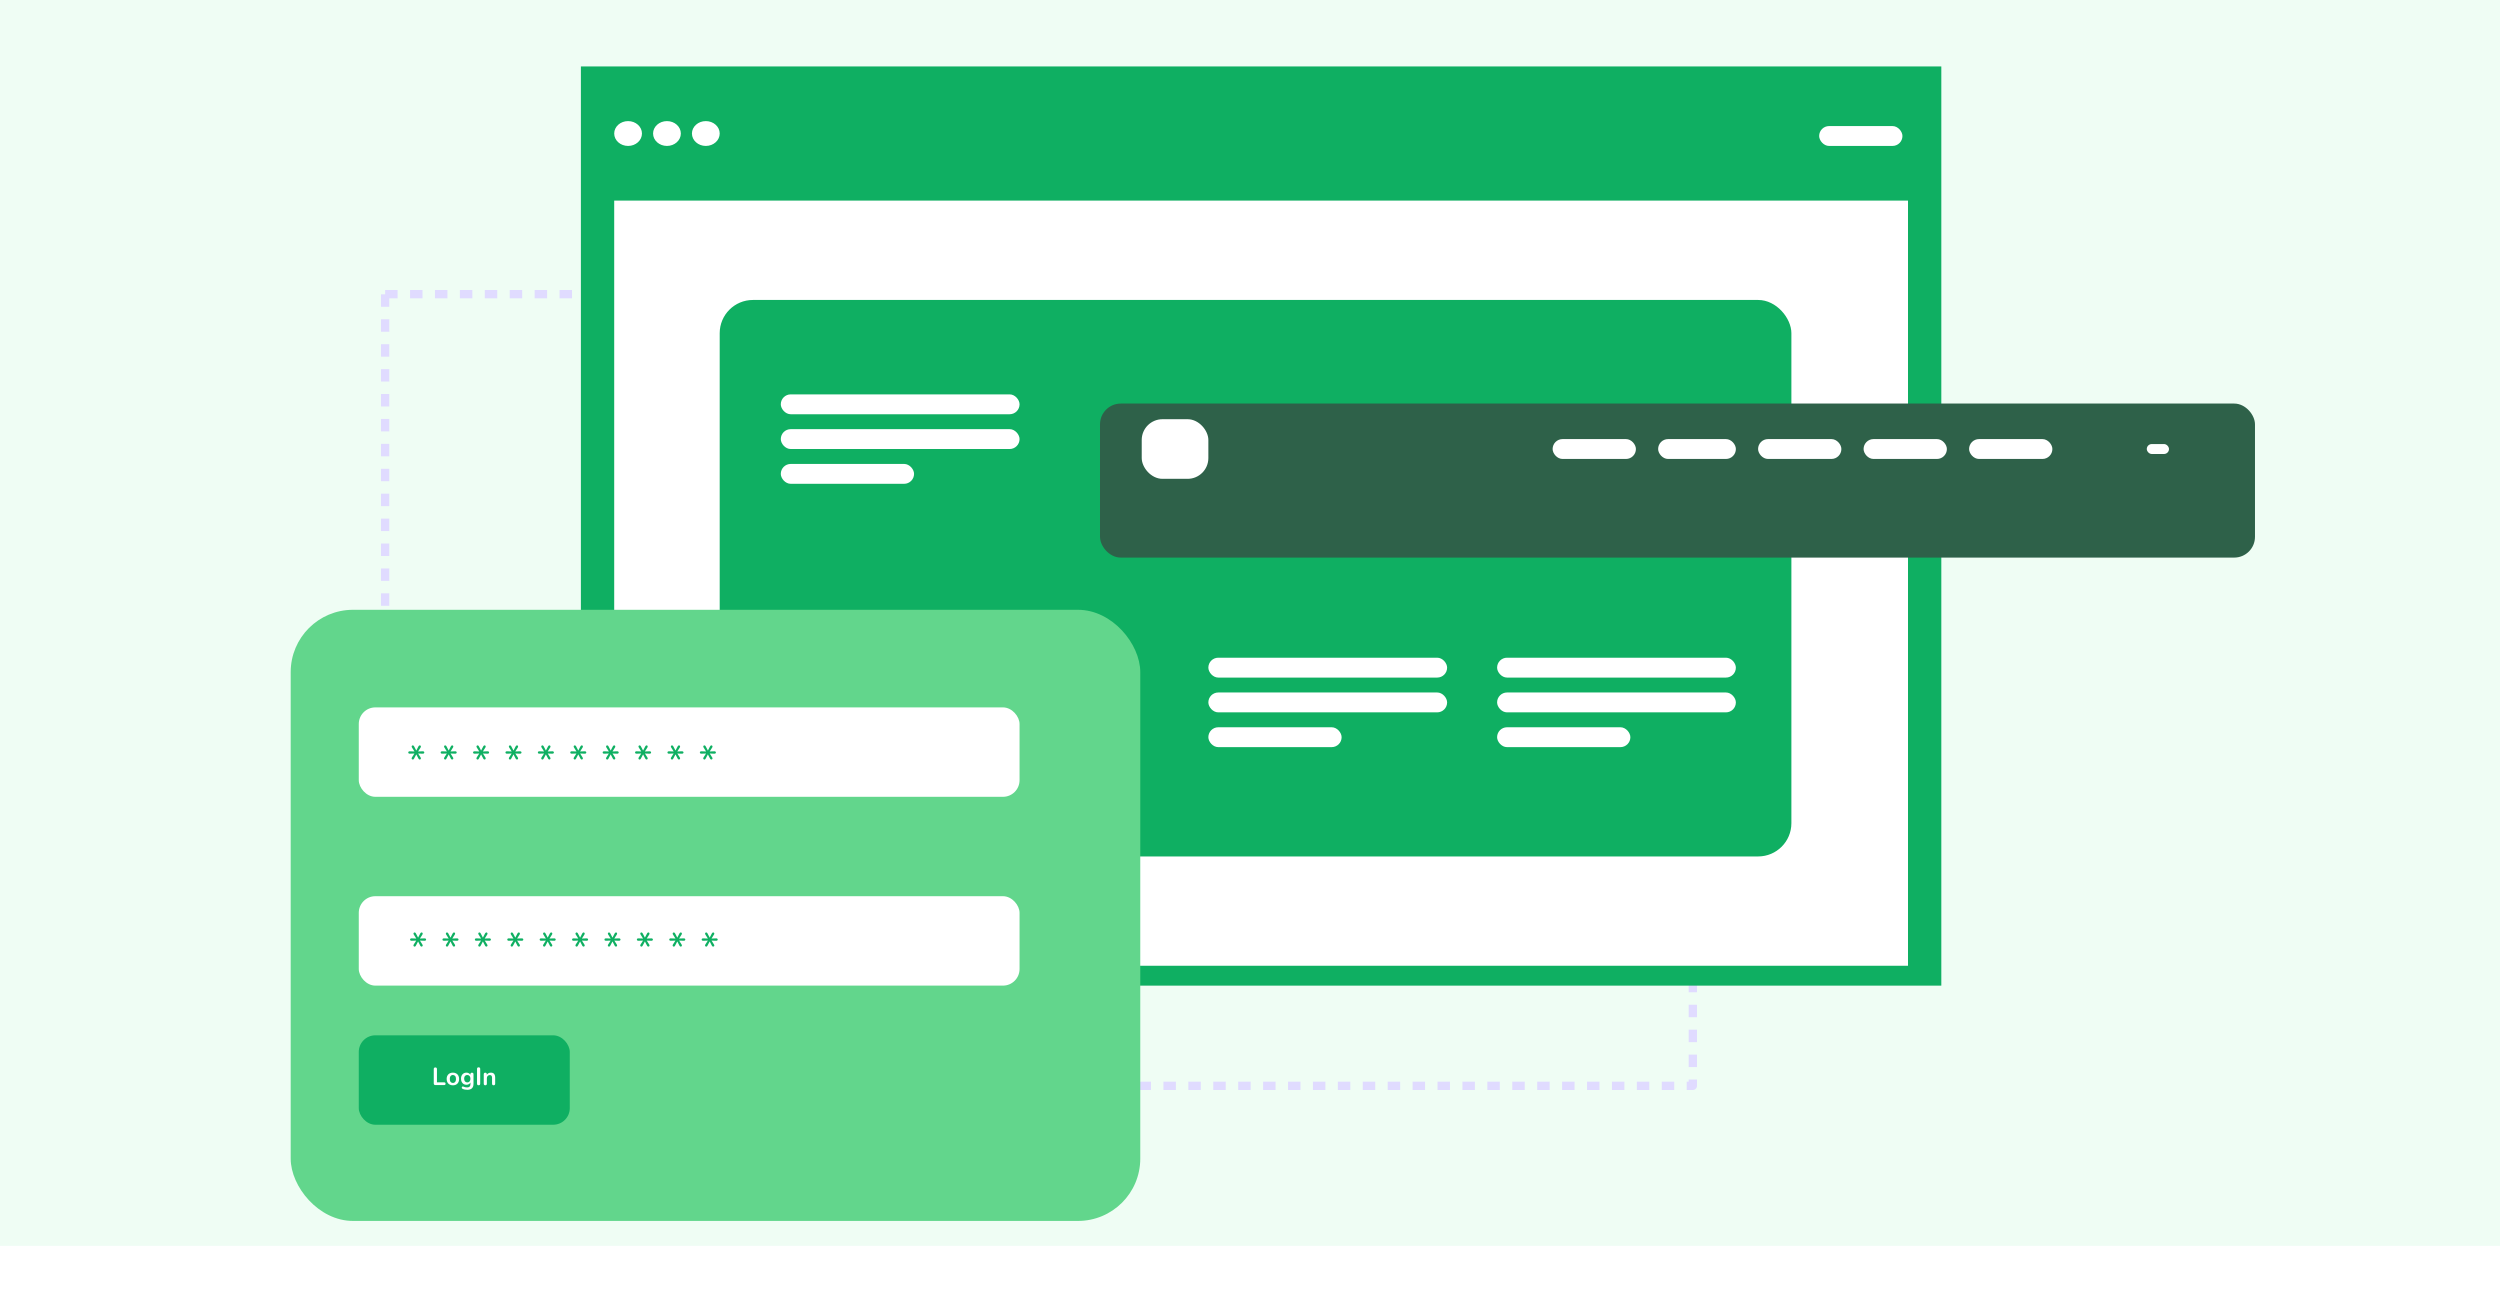 <svg width="602" height="315" viewBox="0 0 602 315" fill="none" xmlns="http://www.w3.org/2000/svg">
<rect width="602" height="300" fill="#EFFDF4"/>
<rect x="92.741" y="70.839" width="314.894" height="190.626" stroke="#E0DBFF" stroke-width="2" stroke-linejoin="round" stroke-dasharray="3 3"/>
<rect x="139.878" y="16" width="327.591" height="221.34" fill="#0FAF62"/>
<rect x="147.9" y="48.304" width="311.546" height="184.25" fill="white"/>
<rect x="173.304" y="72.232" width="258.062" height="134" rx="8" fill="#0FAF62"/>
<rect x="438.053" y="30.357" width="20.057" height="4.786" rx="2.393" fill="white"/>
<rect x="290.971" y="158.375" width="57.496" height="4.786" rx="2.393" fill="white"/>
<rect x="188.015" y="94.964" width="57.496" height="4.786" rx="2.393" fill="white"/>
<rect x="360.501" y="158.375" width="57.496" height="4.786" rx="2.393" fill="white"/>
<rect x="290.971" y="166.75" width="57.496" height="4.786" rx="2.393" fill="white"/>
<rect x="188.015" y="103.339" width="57.496" height="4.786" rx="2.393" fill="white"/>
<rect x="360.501" y="166.75" width="57.496" height="4.786" rx="2.393" fill="white"/>
<rect x="290.971" y="175.125" width="32.091" height="4.786" rx="2.393" fill="white"/>
<rect x="188.015" y="111.715" width="32.091" height="4.786" rx="2.393" fill="white"/>
<rect x="360.501" y="175.125" width="32.091" height="4.786" rx="2.393" fill="white"/>
<ellipse cx="151.243" cy="32.151" rx="3.343" ry="2.991" fill="white"/>
<ellipse cx="160.603" cy="32.151" rx="3.343" ry="2.991" fill="white"/>
<ellipse cx="169.962" cy="32.151" rx="3.343" ry="2.991" fill="white"/>
<g filter="url(#filter0_d_3828_5049)">
<rect x="65" y="136.839" width="204.577" height="147.161" rx="15" fill="#62D68C"/>
</g>
<rect x="86.393" y="170.339" width="159.116" height="21.536" rx="4" fill="white"/>
<rect x="86.393" y="215.803" width="159.116" height="21.536" rx="4" fill="white"/>
<rect x="86.393" y="249.303" width="50.81" height="21.536" rx="4" fill="#0FAF62"/>
<path d="M104.839 261.285C104.715 261.285 104.619 261.251 104.551 261.183C104.483 261.111 104.449 261.013 104.449 260.889V257.427C104.449 257.299 104.481 257.203 104.545 257.139C104.613 257.071 104.709 257.037 104.833 257.037C104.957 257.037 105.051 257.071 105.115 257.139C105.183 257.203 105.217 257.299 105.217 257.427V260.631H106.957C107.065 260.631 107.147 260.659 107.203 260.715C107.263 260.771 107.293 260.851 107.293 260.955C107.293 261.059 107.263 261.141 107.203 261.201C107.147 261.257 107.065 261.285 106.957 261.285H104.839ZM109.055 261.345C108.751 261.345 108.487 261.283 108.263 261.159C108.039 261.035 107.865 260.859 107.741 260.631C107.617 260.399 107.555 260.127 107.555 259.815C107.555 259.579 107.589 259.369 107.657 259.185C107.729 258.997 107.831 258.837 107.963 258.705C108.095 258.569 108.253 258.467 108.437 258.399C108.621 258.327 108.827 258.291 109.055 258.291C109.359 258.291 109.623 258.353 109.847 258.477C110.071 258.601 110.245 258.777 110.369 259.005C110.493 259.233 110.555 259.503 110.555 259.815C110.555 260.051 110.519 260.263 110.447 260.451C110.379 260.639 110.279 260.801 110.147 260.937C110.015 261.069 109.857 261.171 109.673 261.243C109.489 261.311 109.283 261.345 109.055 261.345ZM109.055 260.775C109.203 260.775 109.333 260.739 109.445 260.667C109.557 260.595 109.643 260.489 109.703 260.349C109.767 260.205 109.799 260.027 109.799 259.815C109.799 259.495 109.731 259.257 109.595 259.101C109.459 258.941 109.279 258.861 109.055 258.861C108.907 258.861 108.777 258.897 108.665 258.969C108.553 259.037 108.465 259.143 108.401 259.287C108.341 259.427 108.311 259.603 108.311 259.815C108.311 260.131 108.379 260.371 108.515 260.535C108.651 260.695 108.831 260.775 109.055 260.775ZM112.542 262.425C112.326 262.425 112.116 262.405 111.912 262.365C111.712 262.325 111.53 262.263 111.366 262.179C111.29 262.139 111.238 262.091 111.21 262.035C111.186 261.979 111.178 261.921 111.186 261.861C111.198 261.805 111.222 261.755 111.258 261.711C111.298 261.667 111.346 261.637 111.402 261.621C111.458 261.605 111.516 261.613 111.576 261.645C111.752 261.733 111.918 261.789 112.074 261.813C112.234 261.841 112.37 261.855 112.482 261.855C112.75 261.855 112.95 261.789 113.082 261.657C113.218 261.529 113.286 261.337 113.286 261.081V260.541H113.34C113.28 260.745 113.154 260.909 112.962 261.033C112.774 261.153 112.56 261.213 112.32 261.213C112.056 261.213 111.826 261.153 111.63 261.033C111.434 260.909 111.282 260.737 111.174 260.517C111.066 260.297 111.012 260.041 111.012 259.749C111.012 259.529 111.042 259.331 111.102 259.155C111.166 258.975 111.254 258.821 111.366 258.693C111.482 258.565 111.62 258.467 111.78 258.399C111.944 258.327 112.124 258.291 112.32 258.291C112.568 258.291 112.784 258.353 112.968 258.477C113.156 258.597 113.278 258.757 113.334 258.957L113.274 259.107V258.681C113.274 258.557 113.306 258.463 113.37 258.399C113.438 258.335 113.53 258.303 113.646 258.303C113.766 258.303 113.858 258.335 113.922 258.399C113.986 258.463 114.018 258.557 114.018 258.681V260.991C114.018 261.467 113.892 261.825 113.64 262.065C113.388 262.305 113.022 262.425 112.542 262.425ZM112.524 260.643C112.68 260.643 112.814 260.607 112.926 260.535C113.038 260.463 113.124 260.361 113.184 260.229C113.248 260.093 113.28 259.933 113.28 259.749C113.28 259.473 113.212 259.257 113.076 259.101C112.94 258.941 112.756 258.861 112.524 258.861C112.368 258.861 112.234 258.897 112.122 258.969C112.01 259.041 111.922 259.143 111.858 259.275C111.798 259.407 111.768 259.565 111.768 259.749C111.768 260.025 111.836 260.243 111.972 260.403C112.108 260.563 112.292 260.643 112.524 260.643ZM115.251 261.333C115.127 261.333 115.031 261.299 114.963 261.231C114.899 261.159 114.867 261.061 114.867 260.937V257.403C114.867 257.275 114.899 257.177 114.963 257.109C115.031 257.041 115.127 257.007 115.251 257.007C115.375 257.007 115.469 257.041 115.533 257.109C115.601 257.177 115.635 257.275 115.635 257.403V260.937C115.635 261.061 115.603 261.159 115.539 261.231C115.475 261.299 115.379 261.333 115.251 261.333ZM116.86 261.333C116.74 261.333 116.648 261.301 116.584 261.237C116.52 261.169 116.488 261.073 116.488 260.949V258.681C116.488 258.557 116.52 258.463 116.584 258.399C116.648 258.335 116.738 258.303 116.854 258.303C116.97 258.303 117.06 258.335 117.124 258.399C117.188 258.463 117.22 258.557 117.22 258.681V259.089L117.154 258.939C117.242 258.727 117.378 258.567 117.562 258.459C117.75 258.347 117.962 258.291 118.198 258.291C118.434 258.291 118.628 258.335 118.78 258.423C118.932 258.511 119.046 258.645 119.122 258.825C119.198 259.001 119.236 259.225 119.236 259.497V260.949C119.236 261.073 119.204 261.169 119.14 261.237C119.076 261.301 118.984 261.333 118.864 261.333C118.744 261.333 118.65 261.301 118.582 261.237C118.518 261.169 118.486 261.073 118.486 260.949V259.533C118.486 259.305 118.442 259.139 118.354 259.035C118.27 258.931 118.138 258.879 117.958 258.879C117.738 258.879 117.562 258.949 117.43 259.089C117.302 259.225 117.238 259.407 117.238 259.635V260.949C117.238 261.205 117.112 261.333 116.86 261.333Z" fill="white"/>
<path d="M99.271 182.861C99.184 182.814 99.135 182.747 99.121 182.661C99.115 182.574 99.141 182.481 99.201 182.381L99.901 181.281L100.011 181.441L98.701 181.491C98.581 181.491 98.484 181.467 98.411 181.421C98.344 181.367 98.311 181.291 98.311 181.191C98.311 181.097 98.344 181.027 98.411 180.981C98.484 180.927 98.581 180.904 98.701 180.911L100.011 180.961L99.901 181.111L99.211 180.001C99.144 179.901 99.118 179.807 99.131 179.721C99.144 179.634 99.191 179.567 99.271 179.521C99.351 179.474 99.431 179.471 99.511 179.511C99.598 179.551 99.668 179.624 99.721 179.731L100.291 180.831H100.191L100.761 179.731C100.821 179.624 100.891 179.551 100.971 179.511C101.058 179.471 101.141 179.474 101.221 179.521C101.301 179.574 101.345 179.644 101.351 179.731C101.365 179.817 101.338 179.911 101.271 180.011L100.581 181.111L100.471 180.961L101.781 180.911C101.901 180.904 101.995 180.927 102.061 180.981C102.135 181.027 102.171 181.097 102.171 181.191C102.171 181.291 102.135 181.367 102.061 181.421C101.995 181.467 101.901 181.491 101.781 181.491L100.471 181.441L100.581 181.281L101.271 182.381C101.338 182.481 101.365 182.574 101.351 182.661C101.345 182.741 101.301 182.804 101.221 182.851C101.135 182.904 101.048 182.911 100.961 182.871C100.881 182.831 100.815 182.761 100.761 182.661L100.191 181.561H100.291L99.711 182.661C99.658 182.767 99.591 182.841 99.511 182.881C99.431 182.921 99.351 182.914 99.271 182.861ZM107.073 182.861C106.986 182.814 106.936 182.747 106.923 182.661C106.916 182.574 106.943 182.481 107.003 182.381L107.703 181.281L107.813 181.441L106.503 181.491C106.383 181.491 106.286 181.467 106.213 181.421C106.146 181.367 106.113 181.291 106.113 181.191C106.113 181.097 106.146 181.027 106.213 180.981C106.286 180.927 106.383 180.904 106.503 180.911L107.813 180.961L107.703 181.111L107.013 180.001C106.946 179.901 106.92 179.807 106.933 179.721C106.946 179.634 106.993 179.567 107.073 179.521C107.153 179.474 107.233 179.471 107.313 179.511C107.4 179.551 107.47 179.624 107.523 179.731L108.093 180.831H107.993L108.563 179.731C108.623 179.624 108.693 179.551 108.773 179.511C108.86 179.471 108.943 179.474 109.023 179.521C109.103 179.574 109.146 179.644 109.153 179.731C109.166 179.817 109.14 179.911 109.073 180.011L108.383 181.111L108.273 180.961L109.583 180.911C109.703 180.904 109.796 180.927 109.863 180.981C109.936 181.027 109.973 181.097 109.973 181.191C109.973 181.291 109.936 181.367 109.863 181.421C109.796 181.467 109.703 181.491 109.583 181.491L108.273 181.441L108.383 181.281L109.073 182.381C109.14 182.481 109.166 182.574 109.153 182.661C109.146 182.741 109.103 182.804 109.023 182.851C108.936 182.904 108.85 182.911 108.763 182.871C108.683 182.831 108.616 182.761 108.563 182.661L107.993 181.561H108.093L107.513 182.661C107.46 182.767 107.393 182.841 107.313 182.881C107.233 182.921 107.153 182.914 107.073 182.861ZM114.875 182.861C114.788 182.814 114.738 182.747 114.725 182.661C114.718 182.574 114.745 182.481 114.805 182.381L115.505 181.281L115.615 181.441L114.305 181.491C114.185 181.491 114.088 181.467 114.015 181.421C113.948 181.367 113.915 181.291 113.915 181.191C113.915 181.097 113.948 181.027 114.015 180.981C114.088 180.927 114.185 180.904 114.305 180.911L115.615 180.961L115.505 181.111L114.815 180.001C114.748 179.901 114.722 179.807 114.735 179.721C114.748 179.634 114.795 179.567 114.875 179.521C114.955 179.474 115.035 179.471 115.115 179.511C115.202 179.551 115.272 179.624 115.325 179.731L115.895 180.831H115.795L116.365 179.731C116.425 179.624 116.495 179.551 116.575 179.511C116.662 179.471 116.745 179.474 116.825 179.521C116.905 179.574 116.948 179.644 116.955 179.731C116.968 179.817 116.942 179.911 116.875 180.011L116.185 181.111L116.075 180.961L117.385 180.911C117.505 180.904 117.598 180.927 117.665 180.981C117.738 181.027 117.775 181.097 117.775 181.191C117.775 181.291 117.738 181.367 117.665 181.421C117.598 181.467 117.505 181.491 117.385 181.491L116.075 181.441L116.185 181.281L116.875 182.381C116.942 182.481 116.968 182.574 116.955 182.661C116.948 182.741 116.905 182.804 116.825 182.851C116.738 182.904 116.652 182.911 116.565 182.871C116.485 182.831 116.418 182.761 116.365 182.661L115.795 181.561H115.895L115.315 182.661C115.262 182.767 115.195 182.841 115.115 182.881C115.035 182.921 114.955 182.914 114.875 182.861ZM122.677 182.861C122.59 182.814 122.54 182.747 122.527 182.661C122.52 182.574 122.547 182.481 122.607 182.381L123.307 181.281L123.417 181.441L122.107 181.491C121.987 181.491 121.89 181.467 121.817 181.421C121.75 181.367 121.717 181.291 121.717 181.191C121.717 181.097 121.75 181.027 121.817 180.981C121.89 180.927 121.987 180.904 122.107 180.911L123.417 180.961L123.307 181.111L122.617 180.001C122.55 179.901 122.524 179.807 122.537 179.721C122.55 179.634 122.597 179.567 122.677 179.521C122.757 179.474 122.837 179.471 122.917 179.511C123.004 179.551 123.074 179.624 123.127 179.731L123.697 180.831H123.597L124.167 179.731C124.227 179.624 124.297 179.551 124.377 179.511C124.464 179.471 124.547 179.474 124.627 179.521C124.707 179.574 124.75 179.644 124.757 179.731C124.77 179.817 124.744 179.911 124.677 180.011L123.987 181.111L123.877 180.961L125.187 180.911C125.307 180.904 125.4 180.927 125.467 180.981C125.54 181.027 125.577 181.097 125.577 181.191C125.577 181.291 125.54 181.367 125.467 181.421C125.4 181.467 125.307 181.491 125.187 181.491L123.877 181.441L123.987 181.281L124.677 182.381C124.744 182.481 124.77 182.574 124.757 182.661C124.75 182.741 124.707 182.804 124.627 182.851C124.54 182.904 124.454 182.911 124.367 182.871C124.287 182.831 124.22 182.761 124.167 182.661L123.597 181.561H123.697L123.117 182.661C123.064 182.767 122.997 182.841 122.917 182.881C122.837 182.921 122.757 182.914 122.677 182.861ZM130.479 182.861C130.392 182.814 130.342 182.747 130.329 182.661C130.322 182.574 130.349 182.481 130.409 182.381L131.109 181.281L131.219 181.441L129.909 181.491C129.789 181.491 129.692 181.467 129.619 181.421C129.552 181.367 129.519 181.291 129.519 181.191C129.519 181.097 129.552 181.027 129.619 180.981C129.692 180.927 129.789 180.904 129.909 180.911L131.219 180.961L131.109 181.111L130.419 180.001C130.352 179.901 130.326 179.807 130.339 179.721C130.352 179.634 130.399 179.567 130.479 179.521C130.559 179.474 130.639 179.471 130.719 179.511C130.806 179.551 130.876 179.624 130.929 179.731L131.499 180.831H131.399L131.969 179.731C132.029 179.624 132.099 179.551 132.179 179.511C132.266 179.471 132.349 179.474 132.429 179.521C132.509 179.574 132.552 179.644 132.559 179.731C132.572 179.817 132.546 179.911 132.479 180.011L131.789 181.111L131.679 180.961L132.989 180.911C133.109 180.904 133.202 180.927 133.269 180.981C133.342 181.027 133.379 181.097 133.379 181.191C133.379 181.291 133.342 181.367 133.269 181.421C133.202 181.467 133.109 181.491 132.989 181.491L131.679 181.441L131.789 181.281L132.479 182.381C132.546 182.481 132.572 182.574 132.559 182.661C132.552 182.741 132.509 182.804 132.429 182.851C132.342 182.904 132.256 182.911 132.169 182.871C132.089 182.831 132.022 182.761 131.969 182.661L131.399 181.561H131.499L130.919 182.661C130.866 182.767 130.799 182.841 130.719 182.881C130.639 182.921 130.559 182.914 130.479 182.861ZM138.281 182.861C138.194 182.814 138.144 182.747 138.131 182.661C138.124 182.574 138.151 182.481 138.211 182.381L138.911 181.281L139.021 181.441L137.711 181.491C137.591 181.491 137.494 181.467 137.421 181.421C137.354 181.367 137.321 181.291 137.321 181.191C137.321 181.097 137.354 181.027 137.421 180.981C137.494 180.927 137.591 180.904 137.711 180.911L139.021 180.961L138.911 181.111L138.221 180.001C138.154 179.901 138.128 179.807 138.141 179.721C138.154 179.634 138.201 179.567 138.281 179.521C138.361 179.474 138.441 179.471 138.521 179.511C138.608 179.551 138.678 179.624 138.731 179.731L139.301 180.831H139.201L139.771 179.731C139.831 179.624 139.901 179.551 139.981 179.511C140.068 179.471 140.151 179.474 140.231 179.521C140.311 179.574 140.354 179.644 140.361 179.731C140.374 179.817 140.348 179.911 140.281 180.011L139.591 181.111L139.481 180.961L140.791 180.911C140.911 180.904 141.004 180.927 141.071 180.981C141.144 181.027 141.181 181.097 141.181 181.191C141.181 181.291 141.144 181.367 141.071 181.421C141.004 181.467 140.911 181.491 140.791 181.491L139.481 181.441L139.591 181.281L140.281 182.381C140.348 182.481 140.374 182.574 140.361 182.661C140.354 182.741 140.311 182.804 140.231 182.851C140.144 182.904 140.058 182.911 139.971 182.871C139.891 182.831 139.824 182.761 139.771 182.661L139.201 181.561H139.301L138.721 182.661C138.668 182.767 138.601 182.841 138.521 182.881C138.441 182.921 138.361 182.914 138.281 182.861ZM146.083 182.861C145.996 182.814 145.946 182.747 145.933 182.661C145.926 182.574 145.953 182.481 146.013 182.381L146.713 181.281L146.823 181.441L145.513 181.491C145.393 181.491 145.296 181.467 145.223 181.421C145.156 181.367 145.123 181.291 145.123 181.191C145.123 181.097 145.156 181.027 145.223 180.981C145.296 180.927 145.393 180.904 145.513 180.911L146.823 180.961L146.713 181.111L146.023 180.001C145.956 179.901 145.93 179.807 145.943 179.721C145.956 179.634 146.003 179.567 146.083 179.521C146.163 179.474 146.243 179.471 146.323 179.511C146.41 179.551 146.48 179.624 146.533 179.731L147.103 180.831H147.003L147.573 179.731C147.633 179.624 147.703 179.551 147.783 179.511C147.87 179.471 147.953 179.474 148.033 179.521C148.113 179.574 148.156 179.644 148.163 179.731C148.176 179.817 148.15 179.911 148.083 180.011L147.393 181.111L147.283 180.961L148.593 180.911C148.713 180.904 148.806 180.927 148.873 180.981C148.946 181.027 148.983 181.097 148.983 181.191C148.983 181.291 148.946 181.367 148.873 181.421C148.806 181.467 148.713 181.491 148.593 181.491L147.283 181.441L147.393 181.281L148.083 182.381C148.15 182.481 148.176 182.574 148.163 182.661C148.156 182.741 148.113 182.804 148.033 182.851C147.946 182.904 147.86 182.911 147.773 182.871C147.693 182.831 147.626 182.761 147.573 182.661L147.003 181.561H147.103L146.523 182.661C146.47 182.767 146.403 182.841 146.323 182.881C146.243 182.921 146.163 182.914 146.083 182.861ZM153.885 182.861C153.798 182.814 153.748 182.747 153.735 182.661C153.728 182.574 153.755 182.481 153.815 182.381L154.515 181.281L154.625 181.441L153.315 181.491C153.195 181.491 153.098 181.467 153.025 181.421C152.958 181.367 152.925 181.291 152.925 181.191C152.925 181.097 152.958 181.027 153.025 180.981C153.098 180.927 153.195 180.904 153.315 180.911L154.625 180.961L154.515 181.111L153.825 180.001C153.758 179.901 153.732 179.807 153.745 179.721C153.758 179.634 153.805 179.567 153.885 179.521C153.965 179.474 154.045 179.471 154.125 179.511C154.212 179.551 154.282 179.624 154.335 179.731L154.905 180.831H154.805L155.375 179.731C155.435 179.624 155.505 179.551 155.585 179.511C155.672 179.471 155.755 179.474 155.835 179.521C155.915 179.574 155.958 179.644 155.965 179.731C155.978 179.817 155.952 179.911 155.885 180.011L155.195 181.111L155.085 180.961L156.395 180.911C156.515 180.904 156.608 180.927 156.675 180.981C156.748 181.027 156.785 181.097 156.785 181.191C156.785 181.291 156.748 181.367 156.675 181.421C156.608 181.467 156.515 181.491 156.395 181.491L155.085 181.441L155.195 181.281L155.885 182.381C155.952 182.481 155.978 182.574 155.965 182.661C155.958 182.741 155.915 182.804 155.835 182.851C155.748 182.904 155.662 182.911 155.575 182.871C155.495 182.831 155.428 182.761 155.375 182.661L154.805 181.561H154.905L154.325 182.661C154.272 182.767 154.205 182.841 154.125 182.881C154.045 182.921 153.965 182.914 153.885 182.861ZM161.687 182.861C161.6 182.814 161.55 182.747 161.537 182.661C161.53 182.574 161.557 182.481 161.617 182.381L162.317 181.281L162.427 181.441L161.117 181.491C160.997 181.491 160.9 181.467 160.827 181.421C160.76 181.367 160.727 181.291 160.727 181.191C160.727 181.097 160.76 181.027 160.827 180.981C160.9 180.927 160.997 180.904 161.117 180.911L162.427 180.961L162.317 181.111L161.627 180.001C161.56 179.901 161.534 179.807 161.547 179.721C161.56 179.634 161.607 179.567 161.687 179.521C161.767 179.474 161.847 179.471 161.927 179.511C162.014 179.551 162.084 179.624 162.137 179.731L162.707 180.831H162.607L163.177 179.731C163.237 179.624 163.307 179.551 163.387 179.511C163.474 179.471 163.557 179.474 163.637 179.521C163.717 179.574 163.76 179.644 163.767 179.731C163.78 179.817 163.754 179.911 163.687 180.011L162.997 181.111L162.887 180.961L164.197 180.911C164.317 180.904 164.41 180.927 164.477 180.981C164.55 181.027 164.587 181.097 164.587 181.191C164.587 181.291 164.55 181.367 164.477 181.421C164.41 181.467 164.317 181.491 164.197 181.491L162.887 181.441L162.997 181.281L163.687 182.381C163.754 182.481 163.78 182.574 163.767 182.661C163.76 182.741 163.717 182.804 163.637 182.851C163.55 182.904 163.464 182.911 163.377 182.871C163.297 182.831 163.23 182.761 163.177 182.661L162.607 181.561H162.707L162.127 182.661C162.074 182.767 162.007 182.841 161.927 182.881C161.847 182.921 161.767 182.914 161.687 182.861ZM169.489 182.861C169.402 182.814 169.352 182.747 169.339 182.661C169.332 182.574 169.359 182.481 169.419 182.381L170.119 181.281L170.229 181.441L168.919 181.491C168.799 181.491 168.702 181.467 168.629 181.421C168.562 181.367 168.529 181.291 168.529 181.191C168.529 181.097 168.562 181.027 168.629 180.981C168.702 180.927 168.799 180.904 168.919 180.911L170.229 180.961L170.119 181.111L169.429 180.001C169.362 179.901 169.335 179.807 169.349 179.721C169.362 179.634 169.409 179.567 169.489 179.521C169.569 179.474 169.649 179.471 169.729 179.511C169.815 179.551 169.885 179.624 169.939 179.731L170.509 180.831H170.409L170.979 179.731C171.039 179.624 171.109 179.551 171.189 179.511C171.275 179.471 171.359 179.474 171.439 179.521C171.519 179.574 171.562 179.644 171.569 179.731C171.582 179.817 171.555 179.911 171.489 180.011L170.799 181.111L170.689 180.961L171.999 180.911C172.119 180.904 172.212 180.927 172.279 180.981C172.352 181.027 172.389 181.097 172.389 181.191C172.389 181.291 172.352 181.367 172.279 181.421C172.212 181.467 172.119 181.491 171.999 181.491L170.689 181.441L170.799 181.281L171.489 182.381C171.555 182.481 171.582 182.574 171.569 182.661C171.562 182.741 171.519 182.804 171.439 182.851C171.352 182.904 171.265 182.911 171.179 182.871C171.099 182.831 171.032 182.761 170.979 182.661L170.409 181.561H170.509L169.929 182.661C169.875 182.767 169.809 182.841 169.729 182.881C169.649 182.921 169.569 182.914 169.489 182.861Z" fill="#0FAF62"/>
<path d="M99.706 227.908C99.619 227.861 99.569 227.795 99.556 227.708C99.549 227.621 99.576 227.528 99.636 227.428L100.336 226.328L100.446 226.488L99.136 226.538C99.016 226.538 98.919 226.515 98.846 226.468C98.779 226.415 98.746 226.338 98.746 226.238C98.746 226.145 98.779 226.075 98.846 226.028C98.919 225.975 99.016 225.951 99.136 225.958L100.446 226.008L100.336 226.158L99.646 225.048C99.579 224.948 99.552 224.855 99.566 224.768C99.579 224.681 99.626 224.615 99.706 224.568C99.786 224.521 99.866 224.518 99.946 224.558C100.032 224.598 100.102 224.671 100.156 224.778L100.726 225.878H100.626L101.196 224.778C101.256 224.671 101.326 224.598 101.406 224.558C101.492 224.518 101.576 224.521 101.656 224.568C101.736 224.621 101.779 224.691 101.786 224.778C101.799 224.865 101.772 224.958 101.706 225.058L101.016 226.158L100.906 226.008L102.216 225.958C102.336 225.951 102.429 225.975 102.496 226.028C102.569 226.075 102.606 226.145 102.606 226.238C102.606 226.338 102.569 226.415 102.496 226.468C102.429 226.515 102.336 226.538 102.216 226.538L100.906 226.488L101.016 226.328L101.706 227.428C101.772 227.528 101.799 227.621 101.786 227.708C101.779 227.788 101.736 227.851 101.656 227.898C101.569 227.951 101.482 227.958 101.396 227.918C101.316 227.878 101.249 227.808 101.196 227.708L100.626 226.608H100.726L100.146 227.708C100.092 227.815 100.026 227.888 99.946 227.928C99.866 227.968 99.786 227.961 99.706 227.908ZM107.508 227.908C107.421 227.861 107.371 227.795 107.358 227.708C107.351 227.621 107.378 227.528 107.438 227.428L108.138 226.328L108.248 226.488L106.938 226.538C106.818 226.538 106.721 226.515 106.648 226.468C106.581 226.415 106.548 226.338 106.548 226.238C106.548 226.145 106.581 226.075 106.648 226.028C106.721 225.975 106.818 225.951 106.938 225.958L108.248 226.008L108.138 226.158L107.448 225.048C107.381 224.948 107.354 224.855 107.368 224.768C107.381 224.681 107.428 224.615 107.508 224.568C107.588 224.521 107.668 224.518 107.748 224.558C107.834 224.598 107.904 224.671 107.958 224.778L108.528 225.878H108.428L108.998 224.778C109.058 224.671 109.128 224.598 109.208 224.558C109.294 224.518 109.378 224.521 109.458 224.568C109.538 224.621 109.581 224.691 109.588 224.778C109.601 224.865 109.574 224.958 109.508 225.058L108.818 226.158L108.708 226.008L110.018 225.958C110.138 225.951 110.231 225.975 110.298 226.028C110.371 226.075 110.408 226.145 110.408 226.238C110.408 226.338 110.371 226.415 110.298 226.468C110.231 226.515 110.138 226.538 110.018 226.538L108.708 226.488L108.818 226.328L109.508 227.428C109.574 227.528 109.601 227.621 109.588 227.708C109.581 227.788 109.538 227.851 109.458 227.898C109.371 227.951 109.284 227.958 109.198 227.918C109.118 227.878 109.051 227.808 108.998 227.708L108.428 226.608H108.528L107.948 227.708C107.894 227.815 107.828 227.888 107.748 227.928C107.668 227.968 107.588 227.961 107.508 227.908ZM115.31 227.908C115.223 227.861 115.173 227.795 115.16 227.708C115.153 227.621 115.18 227.528 115.24 227.428L115.94 226.328L116.05 226.488L114.74 226.538C114.62 226.538 114.523 226.515 114.45 226.468C114.383 226.415 114.35 226.338 114.35 226.238C114.35 226.145 114.383 226.075 114.45 226.028C114.523 225.975 114.62 225.951 114.74 225.958L116.05 226.008L115.94 226.158L115.25 225.048C115.183 224.948 115.156 224.855 115.17 224.768C115.183 224.681 115.23 224.615 115.31 224.568C115.39 224.521 115.47 224.518 115.55 224.558C115.636 224.598 115.706 224.671 115.76 224.778L116.33 225.878H116.23L116.8 224.778C116.86 224.671 116.93 224.598 117.01 224.558C117.096 224.518 117.18 224.521 117.26 224.568C117.34 224.621 117.383 224.691 117.39 224.778C117.403 224.865 117.376 224.958 117.31 225.058L116.62 226.158L116.51 226.008L117.82 225.958C117.94 225.951 118.033 225.975 118.1 226.028C118.173 226.075 118.21 226.145 118.21 226.238C118.21 226.338 118.173 226.415 118.1 226.468C118.033 226.515 117.94 226.538 117.82 226.538L116.51 226.488L116.62 226.328L117.31 227.428C117.376 227.528 117.403 227.621 117.39 227.708C117.383 227.788 117.34 227.851 117.26 227.898C117.173 227.951 117.086 227.958 117 227.918C116.92 227.878 116.853 227.808 116.8 227.708L116.23 226.608H116.33L115.75 227.708C115.696 227.815 115.63 227.888 115.55 227.928C115.47 227.968 115.39 227.961 115.31 227.908ZM123.112 227.908C123.025 227.861 122.975 227.795 122.962 227.708C122.955 227.621 122.982 227.528 123.042 227.428L123.742 226.328L123.852 226.488L122.542 226.538C122.422 226.538 122.325 226.515 122.252 226.468C122.185 226.415 122.152 226.338 122.152 226.238C122.152 226.145 122.185 226.075 122.252 226.028C122.325 225.975 122.422 225.951 122.542 225.958L123.852 226.008L123.742 226.158L123.052 225.048C122.985 224.948 122.958 224.855 122.972 224.768C122.985 224.681 123.032 224.615 123.112 224.568C123.192 224.521 123.272 224.518 123.352 224.558C123.438 224.598 123.508 224.671 123.562 224.778L124.132 225.878H124.032L124.602 224.778C124.662 224.671 124.732 224.598 124.812 224.558C124.898 224.518 124.982 224.521 125.062 224.568C125.142 224.621 125.185 224.691 125.192 224.778C125.205 224.865 125.178 224.958 125.112 225.058L124.422 226.158L124.312 226.008L125.622 225.958C125.742 225.951 125.835 225.975 125.902 226.028C125.975 226.075 126.012 226.145 126.012 226.238C126.012 226.338 125.975 226.415 125.902 226.468C125.835 226.515 125.742 226.538 125.622 226.538L124.312 226.488L124.422 226.328L125.112 227.428C125.178 227.528 125.205 227.621 125.192 227.708C125.185 227.788 125.142 227.851 125.062 227.898C124.975 227.951 124.888 227.958 124.802 227.918C124.722 227.878 124.655 227.808 124.602 227.708L124.032 226.608H124.132L123.552 227.708C123.498 227.815 123.432 227.888 123.352 227.928C123.272 227.968 123.192 227.961 123.112 227.908ZM130.914 227.908C130.827 227.861 130.777 227.795 130.764 227.708C130.757 227.621 130.784 227.528 130.844 227.428L131.544 226.328L131.654 226.488L130.344 226.538C130.224 226.538 130.127 226.515 130.054 226.468C129.987 226.415 129.954 226.338 129.954 226.238C129.954 226.145 129.987 226.075 130.054 226.028C130.127 225.975 130.224 225.951 130.344 225.958L131.654 226.008L131.544 226.158L130.854 225.048C130.787 224.948 130.76 224.855 130.774 224.768C130.787 224.681 130.834 224.615 130.914 224.568C130.994 224.521 131.074 224.518 131.154 224.558C131.24 224.598 131.31 224.671 131.364 224.778L131.934 225.878H131.834L132.404 224.778C132.464 224.671 132.534 224.598 132.614 224.558C132.7 224.518 132.784 224.521 132.864 224.568C132.944 224.621 132.987 224.691 132.994 224.778C133.007 224.865 132.98 224.958 132.914 225.058L132.224 226.158L132.114 226.008L133.424 225.958C133.544 225.951 133.637 225.975 133.704 226.028C133.777 226.075 133.814 226.145 133.814 226.238C133.814 226.338 133.777 226.415 133.704 226.468C133.637 226.515 133.544 226.538 133.424 226.538L132.114 226.488L132.224 226.328L132.914 227.428C132.98 227.528 133.007 227.621 132.994 227.708C132.987 227.788 132.944 227.851 132.864 227.898C132.777 227.951 132.69 227.958 132.604 227.918C132.524 227.878 132.457 227.808 132.404 227.708L131.834 226.608H131.934L131.354 227.708C131.3 227.815 131.234 227.888 131.154 227.928C131.074 227.968 130.994 227.961 130.914 227.908ZM138.716 227.908C138.629 227.861 138.579 227.795 138.566 227.708C138.559 227.621 138.586 227.528 138.646 227.428L139.346 226.328L139.456 226.488L138.146 226.538C138.026 226.538 137.929 226.515 137.856 226.468C137.789 226.415 137.756 226.338 137.756 226.238C137.756 226.145 137.789 226.075 137.856 226.028C137.929 225.975 138.026 225.951 138.146 225.958L139.456 226.008L139.346 226.158L138.656 225.048C138.589 224.948 138.562 224.855 138.576 224.768C138.589 224.681 138.636 224.615 138.716 224.568C138.796 224.521 138.876 224.518 138.956 224.558C139.042 224.598 139.112 224.671 139.166 224.778L139.736 225.878H139.636L140.206 224.778C140.266 224.671 140.336 224.598 140.416 224.558C140.502 224.518 140.586 224.521 140.666 224.568C140.746 224.621 140.789 224.691 140.796 224.778C140.809 224.865 140.782 224.958 140.716 225.058L140.026 226.158L139.916 226.008L141.226 225.958C141.346 225.951 141.439 225.975 141.506 226.028C141.579 226.075 141.616 226.145 141.616 226.238C141.616 226.338 141.579 226.415 141.506 226.468C141.439 226.515 141.346 226.538 141.226 226.538L139.916 226.488L140.026 226.328L140.716 227.428C140.782 227.528 140.809 227.621 140.796 227.708C140.789 227.788 140.746 227.851 140.666 227.898C140.579 227.951 140.492 227.958 140.406 227.918C140.326 227.878 140.259 227.808 140.206 227.708L139.636 226.608H139.736L139.156 227.708C139.102 227.815 139.036 227.888 138.956 227.928C138.876 227.968 138.796 227.961 138.716 227.908ZM146.517 227.908C146.431 227.861 146.381 227.795 146.367 227.708C146.361 227.621 146.387 227.528 146.447 227.428L147.147 226.328L147.257 226.488L145.947 226.538C145.827 226.538 145.731 226.515 145.657 226.468C145.591 226.415 145.557 226.338 145.557 226.238C145.557 226.145 145.591 226.075 145.657 226.028C145.731 225.975 145.827 225.951 145.947 225.958L147.257 226.008L147.147 226.158L146.457 225.048C146.391 224.948 146.364 224.855 146.377 224.768C146.391 224.681 146.437 224.615 146.517 224.568C146.597 224.521 146.677 224.518 146.757 224.558C146.844 224.598 146.914 224.671 146.967 224.778L147.537 225.878H147.437L148.007 224.778C148.067 224.671 148.137 224.598 148.217 224.558C148.304 224.518 148.387 224.521 148.467 224.568C148.547 224.621 148.591 224.691 148.597 224.778C148.611 224.865 148.584 224.958 148.517 225.058L147.827 226.158L147.717 226.008L149.027 225.958C149.147 225.951 149.241 225.975 149.307 226.028C149.381 226.075 149.417 226.145 149.417 226.238C149.417 226.338 149.381 226.415 149.307 226.468C149.241 226.515 149.147 226.538 149.027 226.538L147.717 226.488L147.827 226.328L148.517 227.428C148.584 227.528 148.611 227.621 148.597 227.708C148.591 227.788 148.547 227.851 148.467 227.898C148.381 227.951 148.294 227.958 148.207 227.918C148.127 227.878 148.061 227.808 148.007 227.708L147.437 226.608H147.537L146.957 227.708C146.904 227.815 146.837 227.888 146.757 227.928C146.677 227.968 146.597 227.961 146.517 227.908ZM154.319 227.908C154.233 227.861 154.183 227.795 154.169 227.708C154.163 227.621 154.189 227.528 154.249 227.428L154.949 226.328L155.059 226.488L153.749 226.538C153.629 226.538 153.533 226.515 153.459 226.468C153.393 226.415 153.359 226.338 153.359 226.238C153.359 226.145 153.393 226.075 153.459 226.028C153.533 225.975 153.629 225.951 153.749 225.958L155.059 226.008L154.949 226.158L154.259 225.048C154.193 224.948 154.166 224.855 154.179 224.768C154.193 224.681 154.239 224.615 154.319 224.568C154.399 224.521 154.479 224.518 154.559 224.558C154.646 224.598 154.716 224.671 154.769 224.778L155.339 225.878H155.239L155.809 224.778C155.869 224.671 155.939 224.598 156.019 224.558C156.106 224.518 156.189 224.521 156.269 224.568C156.349 224.621 156.393 224.691 156.399 224.778C156.413 224.865 156.386 224.958 156.319 225.058L155.629 226.158L155.519 226.008L156.829 225.958C156.949 225.951 157.043 225.975 157.109 226.028C157.183 226.075 157.219 226.145 157.219 226.238C157.219 226.338 157.183 226.415 157.109 226.468C157.043 226.515 156.949 226.538 156.829 226.538L155.519 226.488L155.629 226.328L156.319 227.428C156.386 227.528 156.413 227.621 156.399 227.708C156.393 227.788 156.349 227.851 156.269 227.898C156.183 227.951 156.096 227.958 156.009 227.918C155.929 227.878 155.863 227.808 155.809 227.708L155.239 226.608H155.339L154.759 227.708C154.706 227.815 154.639 227.888 154.559 227.928C154.479 227.968 154.399 227.961 154.319 227.908ZM162.121 227.908C162.035 227.861 161.985 227.795 161.971 227.708C161.965 227.621 161.991 227.528 162.051 227.428L162.751 226.328L162.861 226.488L161.551 226.538C161.431 226.538 161.335 226.515 161.261 226.468C161.195 226.415 161.161 226.338 161.161 226.238C161.161 226.145 161.195 226.075 161.261 226.028C161.335 225.975 161.431 225.951 161.551 225.958L162.861 226.008L162.751 226.158L162.061 225.048C161.995 224.948 161.968 224.855 161.981 224.768C161.995 224.681 162.041 224.615 162.121 224.568C162.201 224.521 162.281 224.518 162.361 224.558C162.448 224.598 162.518 224.671 162.571 224.778L163.141 225.878H163.041L163.611 224.778C163.671 224.671 163.741 224.598 163.821 224.558C163.908 224.518 163.991 224.521 164.071 224.568C164.151 224.621 164.195 224.691 164.201 224.778C164.215 224.865 164.188 224.958 164.121 225.058L163.431 226.158L163.321 226.008L164.631 225.958C164.751 225.951 164.845 225.975 164.911 226.028C164.985 226.075 165.021 226.145 165.021 226.238C165.021 226.338 164.985 226.415 164.911 226.468C164.845 226.515 164.751 226.538 164.631 226.538L163.321 226.488L163.431 226.328L164.121 227.428C164.188 227.528 164.215 227.621 164.201 227.708C164.195 227.788 164.151 227.851 164.071 227.898C163.985 227.951 163.898 227.958 163.811 227.918C163.731 227.878 163.665 227.808 163.611 227.708L163.041 226.608H163.141L162.561 227.708C162.508 227.815 162.441 227.888 162.361 227.928C162.281 227.968 162.201 227.961 162.121 227.908ZM169.923 227.908C169.837 227.861 169.787 227.795 169.773 227.708C169.767 227.621 169.793 227.528 169.853 227.428L170.553 226.328L170.663 226.488L169.353 226.538C169.233 226.538 169.137 226.515 169.063 226.468C168.997 226.415 168.963 226.338 168.963 226.238C168.963 226.145 168.997 226.075 169.063 226.028C169.137 225.975 169.233 225.951 169.353 225.958L170.663 226.008L170.553 226.158L169.863 225.048C169.797 224.948 169.77 224.855 169.783 224.768C169.797 224.681 169.843 224.615 169.923 224.568C170.003 224.521 170.083 224.518 170.163 224.558C170.25 224.598 170.32 224.671 170.373 224.778L170.943 225.878H170.843L171.413 224.778C171.473 224.671 171.543 224.598 171.623 224.558C171.71 224.518 171.793 224.521 171.873 224.568C171.953 224.621 171.997 224.691 172.003 224.778C172.017 224.865 171.99 224.958 171.923 225.058L171.233 226.158L171.123 226.008L172.433 225.958C172.553 225.951 172.647 225.975 172.713 226.028C172.787 226.075 172.823 226.145 172.823 226.238C172.823 226.338 172.787 226.415 172.713 226.468C172.647 226.515 172.553 226.538 172.433 226.538L171.123 226.488L171.233 226.328L171.923 227.428C171.99 227.528 172.017 227.621 172.003 227.708C171.997 227.788 171.953 227.851 171.873 227.898C171.787 227.951 171.7 227.958 171.613 227.918C171.533 227.878 171.467 227.808 171.413 227.708L170.843 226.608H170.943L170.363 227.708C170.31 227.815 170.243 227.888 170.163 227.928C170.083 227.968 170.003 227.961 169.923 227.908Z" fill="#0FAF62"/>
<g filter="url(#filter1_d_3828_5049)">
<rect x="258.882" y="90.178" width="278.118" height="37.089" rx="5" fill="#2E6149"/>
</g>
<rect x="373.871" y="105.731" width="20.057" height="4.786" rx="2.393" fill="white"/>
<rect x="399.278" y="105.731" width="18.72" height="4.786" rx="2.393" fill="white"/>
<rect x="274.927" y="100.945" width="16.045" height="14.357" rx="5" fill="white"/>
<rect x="423.346" y="105.731" width="20.057" height="4.786" rx="2.393" fill="white"/>
<rect x="448.752" y="105.731" width="20.057" height="4.786" rx="2.393" fill="white"/>
<rect x="474.156" y="105.731" width="20.057" height="4.786" rx="2.393" fill="white"/>
<rect x="516.945" y="106.928" width="5.348" height="2.393" rx="1.196" fill="white"/>
<defs>
<filter id="filter0_d_3828_5049" x="49" y="125.839" width="246.577" height="189.161" filterUnits="userSpaceOnUse" color-interpolation-filters="sRGB">
<feFlood flood-opacity="0" result="BackgroundImageFix"/>
<feColorMatrix in="SourceAlpha" type="matrix" values="0 0 0 0 0 0 0 0 0 0 0 0 0 0 0 0 0 0 127 0" result="hardAlpha"/>
<feOffset dx="5" dy="10"/>
<feGaussianBlur stdDeviation="10.5"/>
<feComposite in2="hardAlpha" operator="out"/>
<feColorMatrix type="matrix" values="0 0 0 0 0.7 0 0 0 0 0.7 0 0 0 0 0.7 0 0 0 0.25 0"/>
<feBlend mode="normal" in2="BackgroundImageFix" result="effect1_dropShadow_3828_5049"/>
<feBlend mode="normal" in="SourceGraphic" in2="effect1_dropShadow_3828_5049" result="shape"/>
</filter>
<filter id="filter1_d_3828_5049" x="257.882" y="90.178" width="292.118" height="51.089" filterUnits="userSpaceOnUse" color-interpolation-filters="sRGB">
<feFlood flood-opacity="0" result="BackgroundImageFix"/>
<feColorMatrix in="SourceAlpha" type="matrix" values="0 0 0 0 0 0 0 0 0 0 0 0 0 0 0 0 0 0 127 0" result="hardAlpha"/>
<feOffset dx="6" dy="7"/>
<feGaussianBlur stdDeviation="3.5"/>
<feComposite in2="hardAlpha" operator="out"/>
<feColorMatrix type="matrix" values="0 0 0 0 0.5 0 0 0 0 0.5 0 0 0 0 0.5 0 0 0 0.25 0"/>
<feBlend mode="normal" in2="BackgroundImageFix" result="effect1_dropShadow_3828_5049"/>
<feBlend mode="normal" in="SourceGraphic" in2="effect1_dropShadow_3828_5049" result="shape"/>
</filter>
</defs>
</svg>
